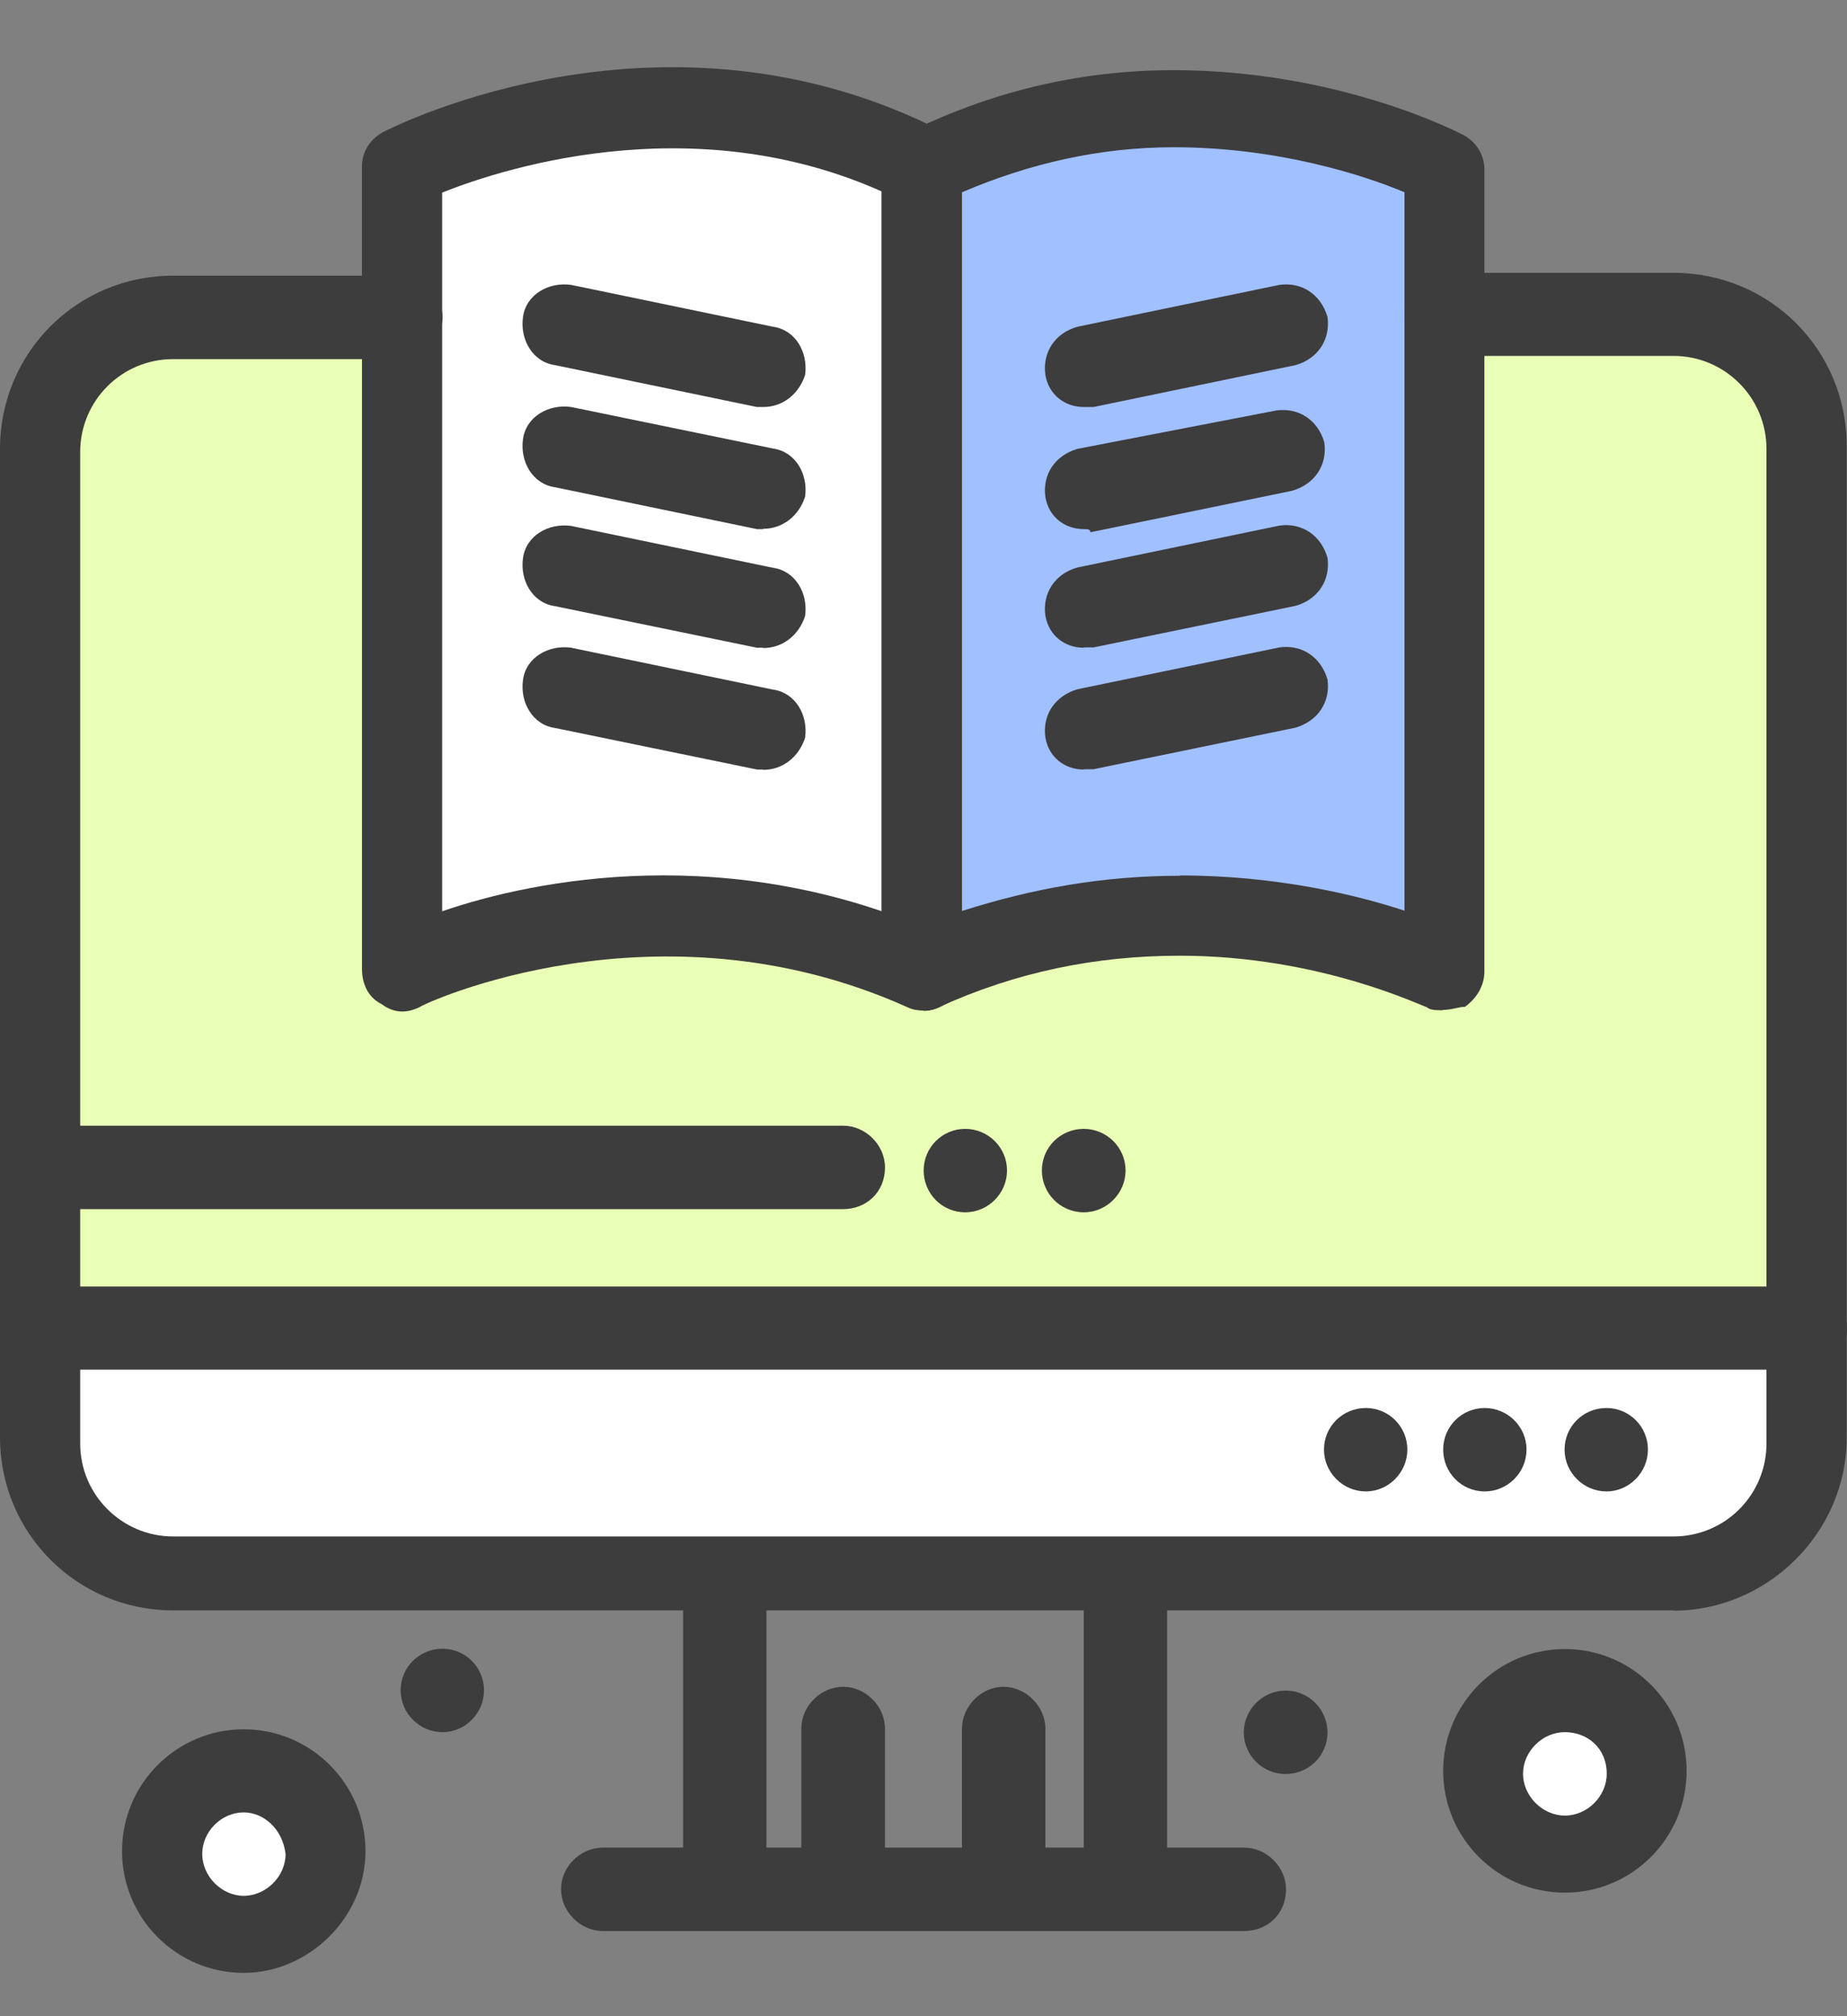 <svg width="55" height="60" viewBox="0 0 55 60" fill="none" xmlns="http://www.w3.org/2000/svg">
<rect x="0" y="0" width="55" height="60" fill="#808080" stroke="none"/>
<path d="M46.599 50.31C47.92 50.31 48.987 51.377 48.987 52.699C48.987 54.02 47.92 55.087 46.599 55.087C45.278 55.087 44.211 54.02 44.211 52.699C44.211 51.377 45.278 50.31 46.599 50.31Z" fill="white"/>
<path d="M7.258 52.699C8.58 52.699 9.646 53.765 9.646 55.087C9.646 56.408 8.58 57.475 7.258 57.475C5.937 57.475 4.87 56.408 4.87 55.087C4.87 53.765 5.937 52.699 7.258 52.699Z" fill="white"/>
<path d="M1.236 39.617V42.863C1.236 45.063 2.954 46.781 5.153 46.781H49.742C51.942 46.781 53.66 45.063 53.66 42.863V39.617H1.236Z" fill="white"/>
<path d="M5.153 9.441C2.954 9.441 1.236 11.159 1.236 13.358V39.617H53.754V13.358C53.754 11.159 52.036 9.441 49.837 9.441H5.153Z" fill="#EAFFB6"/>
<path d="M43.06 9.44V28.922C43.06 28.922 35.612 25.298 27.495 28.922V5.051C35.225 1.04 43.06 5.051 43.06 5.051V9.44Z" fill="#A1C0FF"/>
<path d="M27.495 4.957V28.828C19.378 25.203 11.931 28.828 11.931 28.828V5.052C12.025 4.957 19.755 0.946 27.495 4.957Z" fill="white"/>
<path d="M47.836 41.901C48.525 41.901 49.072 42.458 49.072 43.137C49.072 43.817 48.515 44.383 47.836 44.383C47.156 44.383 46.59 43.826 46.59 43.137C46.59 42.448 47.147 41.901 47.836 41.901Z" fill="#3D3D3D"/>
<path d="M44.211 41.901C44.9 41.901 45.457 42.458 45.457 43.137C45.457 43.817 44.9 44.383 44.211 44.383C43.522 44.383 42.975 43.826 42.975 43.137C42.975 42.448 43.532 41.901 44.211 41.901Z" fill="#3D3D3D"/>
<path d="M40.672 41.901C41.361 41.901 41.908 42.458 41.908 43.137C41.908 43.817 41.351 44.383 40.672 44.383C39.992 44.383 39.426 43.826 39.426 43.137C39.426 42.448 39.983 41.901 40.672 41.901Z" fill="#3D3D3D"/>
<path d="M38.284 50.31C38.973 50.31 39.53 50.867 39.53 51.556C39.53 52.245 38.973 52.793 38.284 52.793C37.595 52.793 37.038 52.236 37.038 51.556C37.038 50.877 37.595 50.31 38.284 50.31Z" fill="#3D3D3D"/>
<path d="M32.271 33.594C32.96 33.594 33.517 34.151 33.517 34.831C33.517 35.511 32.96 36.077 32.271 36.077C31.582 36.077 31.025 35.52 31.025 34.831C31.025 34.142 31.582 33.594 32.271 33.594Z" fill="#3D3D3D"/>
<path d="M28.741 33.594C29.43 33.594 29.987 34.151 29.987 34.831C29.987 35.511 29.43 36.077 28.741 36.077C28.052 36.077 27.505 35.52 27.505 34.831C27.505 34.142 28.062 33.594 28.741 33.594Z" fill="#3D3D3D"/>
<path d="M13.177 49.065C13.866 49.065 14.413 49.622 14.413 50.301C14.413 50.981 13.856 51.547 13.177 51.547C12.497 51.547 11.931 50.99 11.931 50.301C11.931 49.612 12.488 49.065 13.177 49.065Z" fill="#3D3D3D"/>
<path d="M53.754 40.759H1.236C0.566 40.759 0 40.183 0 39.522C0 38.861 0.576 38.286 1.236 38.286H53.754C54.424 38.286 55 38.861 55 39.522C55 40.287 54.424 40.759 53.754 40.759Z" fill="#3D3D3D"/>
<path d="M33.517 57.465C32.847 57.465 32.272 56.927 32.272 56.295V47.281C32.272 46.648 32.847 46.11 33.517 46.11C34.188 46.11 34.754 46.648 34.754 47.281V56.295C34.66 57.012 34.084 57.465 33.517 57.465Z" fill="#3D3D3D"/>
<path d="M21.577 57.465C20.907 57.465 20.341 56.927 20.341 56.295V47.281C20.341 46.648 20.917 46.11 21.577 46.11C22.238 46.11 22.823 46.648 22.823 47.281V56.295C22.729 57.012 22.153 57.465 21.577 57.465Z" fill="#3D3D3D"/>
<path d="M37.048 57.465H17.953C17.283 57.465 16.707 56.89 16.707 56.219C16.707 55.549 17.283 54.983 17.953 54.983H37.048C37.718 54.983 38.294 55.559 38.294 56.219C38.294 56.984 37.718 57.465 37.048 57.465Z" fill="#3D3D3D"/>
<path d="M25.107 57.465C24.437 57.465 23.861 56.89 23.861 56.219V51.443C23.861 50.773 24.437 50.197 25.107 50.197C25.777 50.197 26.353 50.773 26.353 51.443V56.219C26.353 56.984 25.777 57.465 25.107 57.465Z" fill="#3D3D3D"/>
<path d="M29.883 57.465C29.213 57.465 28.646 56.89 28.646 56.219V51.443C28.646 50.773 29.222 50.197 29.883 50.197C30.544 50.197 31.129 50.773 31.129 51.443V56.219C31.129 56.984 30.553 57.465 29.883 57.465Z" fill="#3D3D3D"/>
<path d="M49.837 47.923H5.154C2.294 47.923 0 45.629 0 42.769V13.358C0 10.498 2.294 8.204 5.154 8.204H11.931C12.601 8.204 13.177 8.78 13.177 9.441C13.177 10.101 12.601 10.687 11.931 10.687H5.154C3.625 10.687 2.388 11.923 2.388 13.452V42.958C2.388 44.487 3.634 45.723 5.154 45.723H49.837C51.366 45.723 52.602 44.487 52.602 42.958V13.358C52.602 11.829 51.357 10.592 49.837 10.592H43.06C42.39 10.592 41.823 10.016 41.823 9.356C41.823 8.695 42.399 8.119 43.06 8.119H49.837C52.706 8.119 54.991 10.413 54.991 13.273V42.779C54.991 45.638 52.602 47.932 49.837 47.932V47.923Z" fill="#3D3D3D"/>
<path d="M27.495 30.064C27.307 30.064 27.212 30.064 27.014 29.97C19.567 26.629 12.591 29.876 12.497 29.97C12.11 30.159 11.733 30.159 11.355 29.876C10.977 29.687 10.779 29.3 10.779 28.828V4.957C10.779 4.476 11.062 4.098 11.45 3.909C11.827 3.721 19.85 -0.291 28.062 3.909C28.637 4.193 28.921 4.957 28.543 5.533C28.26 6.109 27.495 6.392 26.92 6.014C21.096 3.051 15.083 4.967 13.167 5.731V27.119C15.933 26.166 21.757 25.015 27.967 27.79C28.543 28.073 28.826 28.743 28.543 29.413C28.354 29.791 27.967 30.083 27.495 30.083V30.064Z" fill="#3D3D3D"/>
<path d="M42.965 30.064C42.776 30.064 42.578 30.064 42.484 29.97C42.389 29.97 39.331 28.441 35.131 28.441C32.648 28.441 30.261 28.922 27.967 29.97C27.589 30.159 27.202 30.064 26.825 29.876C26.447 29.687 26.249 29.3 26.249 28.922V5.052C26.249 4.57 26.532 4.193 26.919 4.004C29.411 2.758 32.082 2.088 34.942 2.088C39.813 2.088 43.343 3.9 43.532 3.995C43.919 4.183 44.202 4.57 44.202 5.042V28.913C44.202 29.291 44.013 29.678 43.626 29.961C43.437 29.961 43.239 30.055 42.956 30.055L42.965 30.064ZM35.14 26.053C38 26.053 40.388 26.629 41.823 27.101V5.722C40.681 5.24 38.095 4.382 34.952 4.382C32.752 4.382 30.657 4.863 28.646 5.722V27.11C30.751 26.44 32.847 26.062 35.14 26.062V26.053Z" fill="#3D3D3D"/>
<path d="M22.729 12.112H22.54L16.527 10.866C15.857 10.772 15.479 10.101 15.574 9.431C15.668 8.761 16.338 8.384 17.009 8.478L23.021 9.724C23.691 9.818 24.069 10.488 23.974 11.159C23.786 11.734 23.304 12.112 22.729 12.112Z" fill="#3D3D3D"/>
<path d="M22.729 15.746H22.54L16.527 14.5C15.857 14.405 15.479 13.735 15.574 13.065C15.668 12.395 16.338 12.017 17.009 12.112L23.021 13.348C23.691 13.443 24.069 14.113 23.974 14.783C23.786 15.359 23.304 15.736 22.729 15.736V15.746Z" fill="#3D3D3D"/>
<path d="M22.729 19.276H22.54L16.527 18.039C15.857 17.945 15.479 17.275 15.574 16.605C15.668 15.934 16.338 15.557 17.009 15.651L23.021 16.897C23.691 16.992 24.069 17.662 23.974 18.332C23.786 18.908 23.304 19.285 22.729 19.285V19.276Z" fill="#3D3D3D"/>
<path d="M22.729 22.9H22.54L16.527 21.664C15.857 21.57 15.479 20.899 15.574 20.229C15.668 19.559 16.338 19.181 17.009 19.276L23.021 20.522C23.691 20.616 24.069 21.286 23.974 21.956C23.786 22.532 23.304 22.91 22.729 22.91V22.9Z" fill="#3D3D3D"/>
<path d="M32.272 12.112C31.696 12.112 31.224 11.734 31.13 11.159C31.035 10.488 31.413 9.913 32.083 9.724L38.095 8.478C38.766 8.384 39.332 8.761 39.53 9.431C39.624 10.101 39.247 10.677 38.577 10.866L32.564 12.112H32.281H32.272Z" fill="#3D3D3D"/>
<path d="M32.272 15.746C31.696 15.746 31.224 15.368 31.13 14.793C31.035 14.122 31.413 13.556 32.083 13.358L38.001 12.216C38.671 12.121 39.247 12.499 39.436 13.169C39.53 13.839 39.153 14.406 38.482 14.604L32.47 15.84C32.47 15.746 32.376 15.746 32.281 15.746H32.272Z" fill="#3D3D3D"/>
<path d="M32.272 19.276C31.696 19.276 31.224 18.898 31.13 18.322C31.035 17.652 31.413 17.076 32.083 16.888L38.095 15.642C38.766 15.547 39.332 15.925 39.53 16.595C39.624 17.265 39.247 17.841 38.577 18.03L32.564 19.266H32.281L32.272 19.276Z" fill="#3D3D3D"/>
<path d="M32.272 22.901C31.696 22.901 31.224 22.523 31.13 21.947C31.035 21.277 31.413 20.711 32.083 20.512L38.095 19.267C38.766 19.172 39.332 19.55 39.53 20.22C39.624 20.89 39.247 21.456 38.577 21.655L32.564 22.891H32.281L32.272 22.901Z" fill="#3D3D3D"/>
<path d="M25.107 35.983H1.236C0.566 35.983 0 35.407 0 34.737C0 34.067 0.576 33.5 1.236 33.5H25.107C25.777 33.5 26.353 34.076 26.353 34.737C26.353 35.501 25.777 35.983 25.107 35.983Z" fill="#3D3D3D"/>
<path d="M7.258 58.711C5.257 58.711 3.634 57.088 3.634 55.087C3.634 53.086 5.257 51.462 7.258 51.462C9.259 51.462 10.883 53.086 10.883 55.087C10.883 57.088 9.165 58.711 7.258 58.711ZM7.258 53.935C6.588 53.935 6.022 54.511 6.022 55.172C6.022 55.833 6.598 56.418 7.258 56.418C7.919 56.418 8.504 55.842 8.504 55.172C8.41 54.407 7.834 53.935 7.258 53.935Z" fill="#3D3D3D"/>
<path d="M46.599 56.323C44.598 56.323 42.975 54.7 42.975 52.699C42.975 50.698 44.598 49.074 46.599 49.074C48.6 49.074 50.224 50.698 50.224 52.699C50.224 54.7 48.6 56.323 46.599 56.323ZM46.599 51.547C45.929 51.547 45.353 52.123 45.353 52.784C45.353 53.444 45.929 54.03 46.599 54.03C47.269 54.03 47.845 53.454 47.845 52.784C47.845 52.019 47.269 51.547 46.599 51.547Z" fill="#3D3D3D"/>
</svg>
